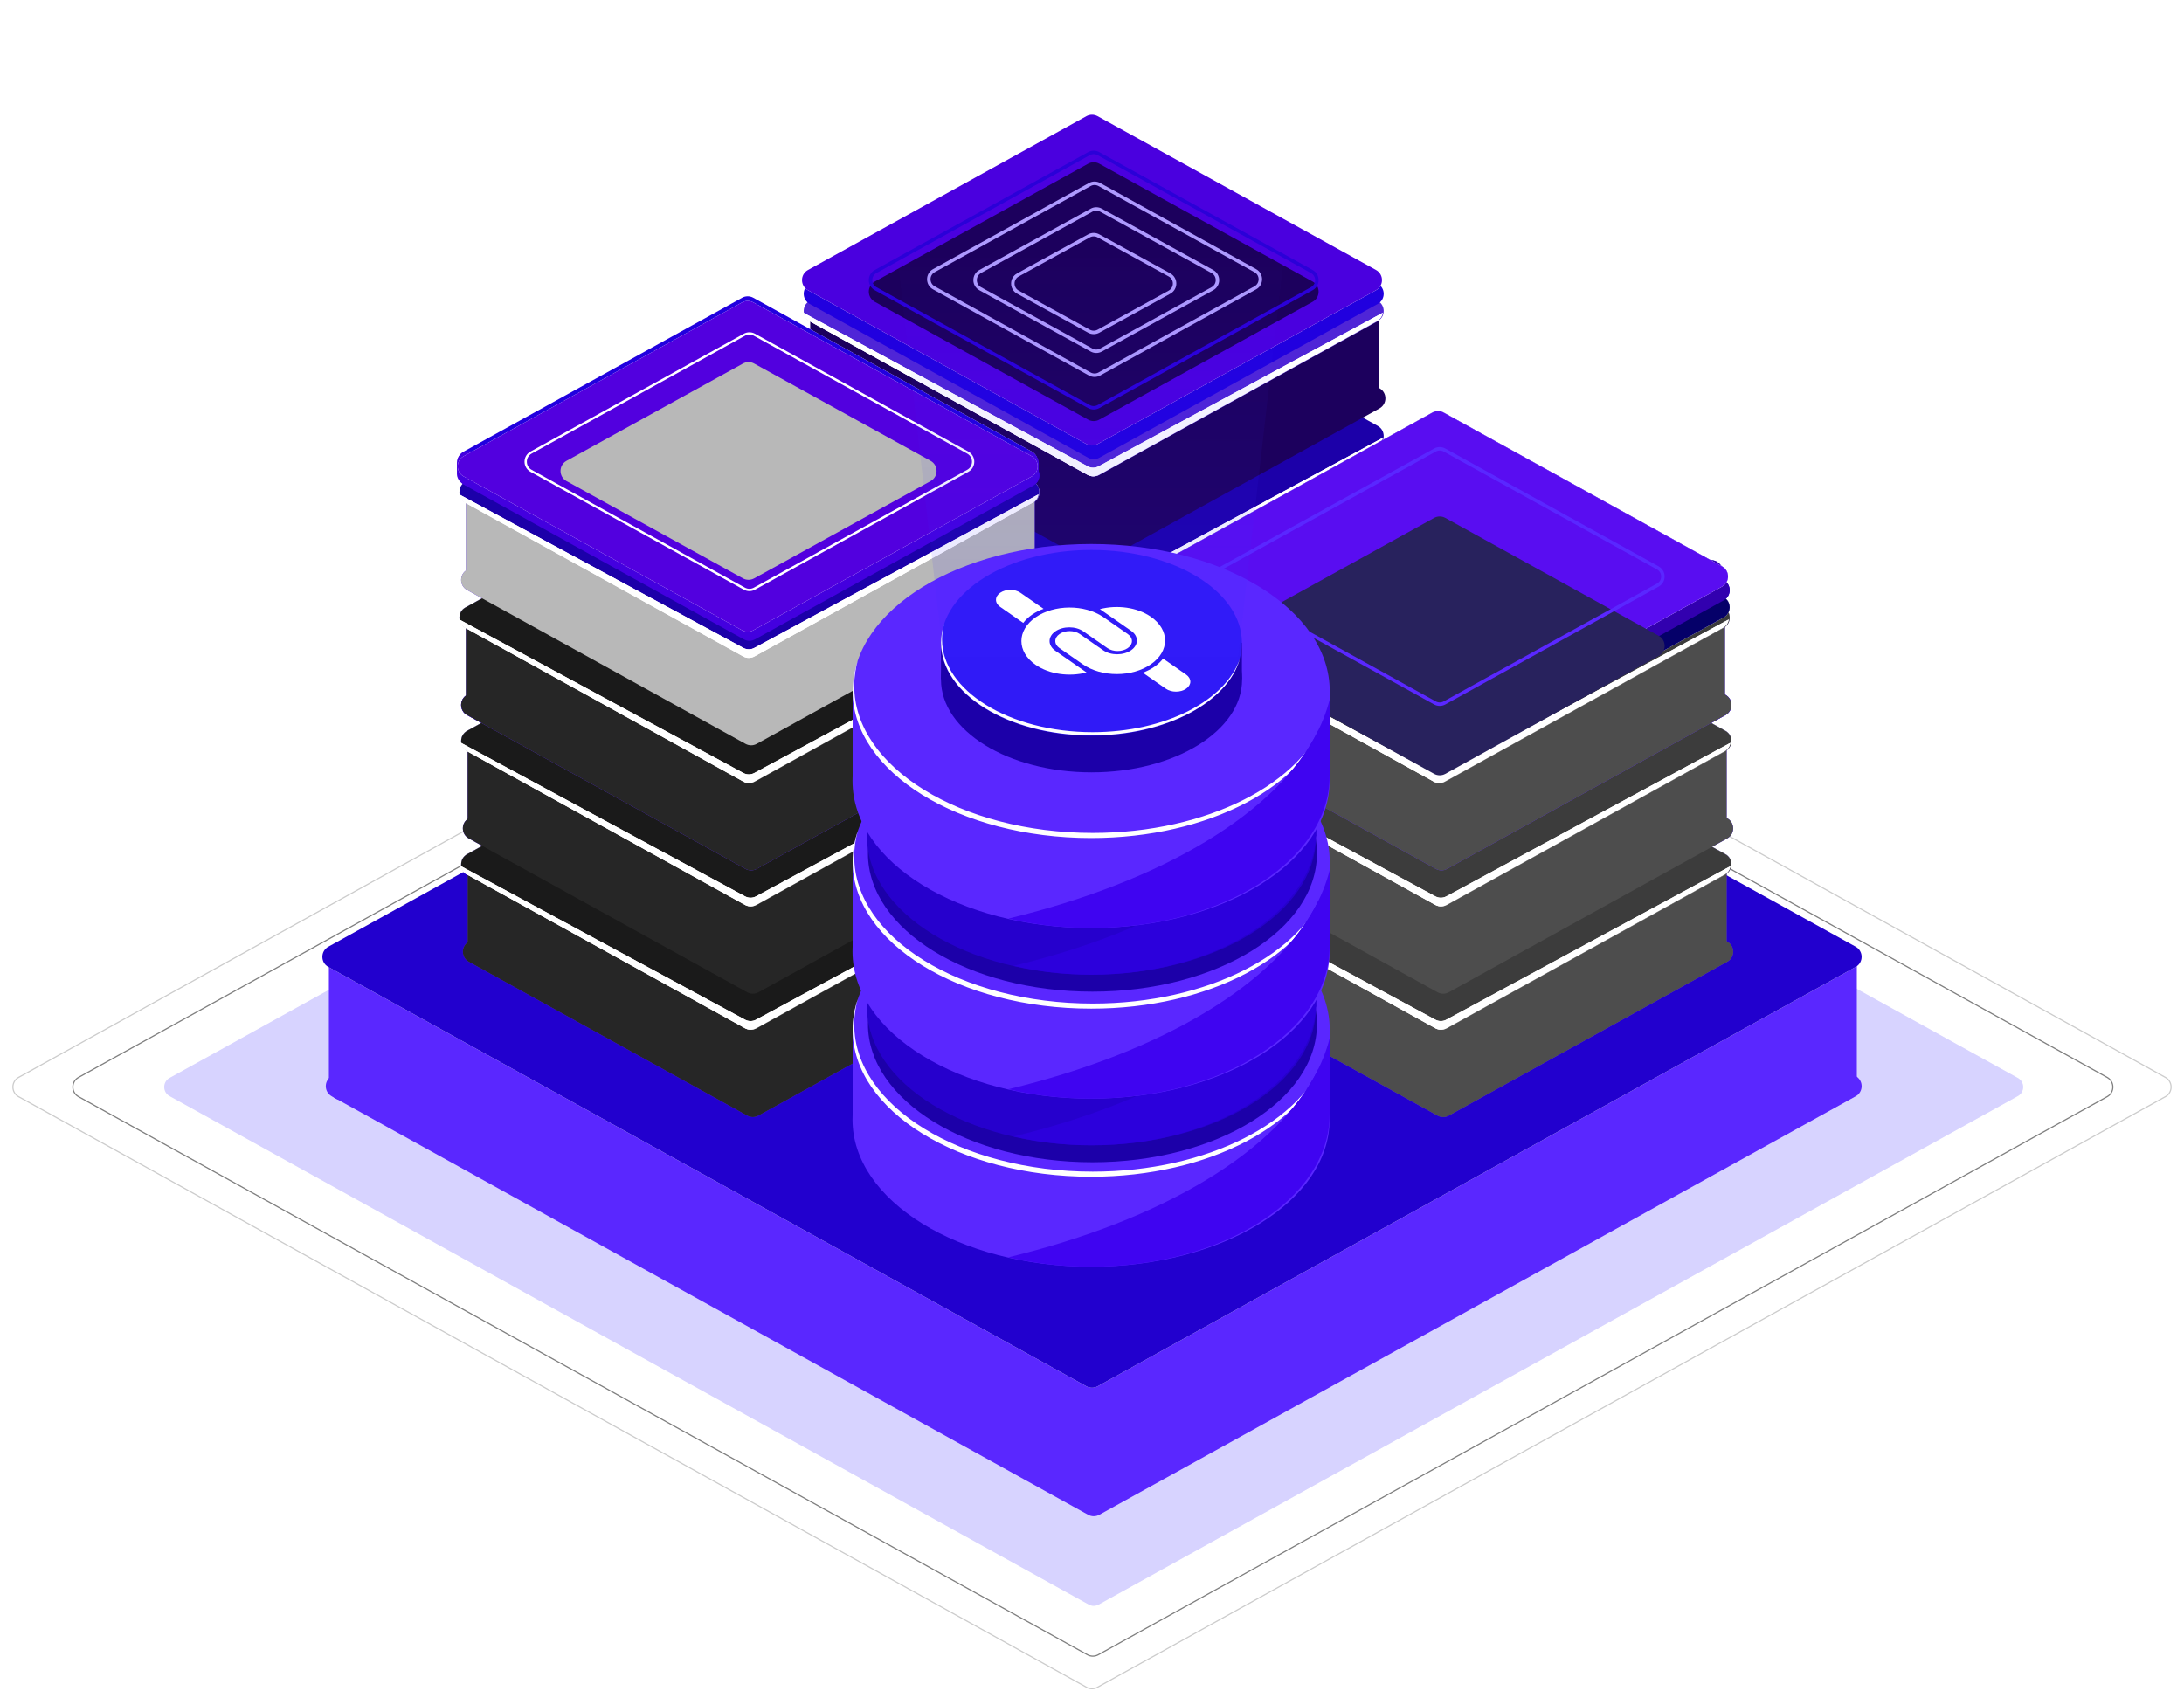 <svg  viewBox="0 0 1888 1462" fill="none" xmlns="http://www.w3.org/2000/svg">
	<path
		d="M940.881 491.931C943.743 490.347 947.218 490.347 950.08 491.931L1744.6 931.545C1751.13 935.16 1751.13 944.554 1744.6 948.169L950.08 1387.78C947.218 1389.37 943.743 1389.37 940.881 1387.78L146.364 948.169C139.83 944.554 139.83 935.16 146.364 931.545L940.881 491.931Z"
		fill="#3927FF"
		fill-opacity="0.2"
		stroke="white"
	/>
	<rect x="284.312" y="817.653" width="1320.86" height="133.313" rx="10" fill="#5A27FF" />
	<path
		d="M940.142 448.974C943.004 447.391 946.478 447.391 949.34 448.974L1821.6 931.545C1828.13 935.16 1828.13 944.555 1821.6 948.17L949.34 1430.74C946.478 1432.32 943.004 1432.32 940.142 1430.74L67.886 948.17C61.352 944.555 61.352 935.16 67.886 931.545L940.142 448.974Z"
		stroke="black"
		stroke-opacity="0.5"
	/>
	<path
		d="M939.402 420.829C942.263 419.246 945.737 419.246 948.598 420.829L1871.94 931.544C1878.47 935.159 1878.47 944.555 1871.94 948.17L948.598 1458.89C945.737 1460.47 942.263 1460.47 939.402 1458.89L16.062 948.17C9.527 944.555 9.527 935.159 16.062 931.544L939.402 420.829Z"
		stroke="black"
		stroke-opacity="0.2"
	/>
	<path
		d="M940.64 568.52C943.652 566.852 947.311 566.852 950.324 568.52L1604.17 930.367C1611.05 934.173 1611.05 944.06 1604.17 947.866L950.324 1309.71C947.311 1311.38 943.652 1311.38 940.64 1309.71L286.794 947.866C279.917 944.06 279.917 934.173 286.794 930.367L940.64 568.52Z"
		fill="#5A27FF"
	/>
	<path
		d="M939.16 455.943C942.173 454.277 945.83 454.277 948.843 455.943L1604.17 818.532C1611.04 822.338 1611.04 832.226 1604.17 836.032L948.843 1198.62C945.83 1200.29 942.172 1200.29 939.16 1198.62L283.838 836.032C276.959 832.226 276.959 822.338 283.838 818.532L939.16 455.943Z"
		fill="white"
	/>
	<path
		d="M939.16 455.943C942.173 454.277 945.83 454.277 948.843 455.943L1604.17 818.532C1611.04 822.338 1611.04 832.226 1604.17 836.032L948.843 1198.62C945.83 1200.29 942.172 1200.29 939.16 1198.62L283.838 836.032C276.959 832.226 276.959 822.338 283.838 818.532L939.16 455.943Z"
		fill="#2200CE"
	/>
	<path
		d="M943.604 524.074C946.614 522.411 950.267 522.411 953.277 524.074L1193.96 657.072C1200.84 660.876 1200.84 670.773 1193.96 674.577L953.277 807.574C950.267 809.237 946.614 809.237 943.604 807.574L702.921 674.577C696.037 670.773 696.037 660.876 702.921 657.072L943.604 524.074Z"
		fill="#2B00D8"
	/>
	<rect x="701.891" y="579.171" width="491.62" height="97.763" rx="10" fill="#2B00D8" />
	<path
		d="M942.123 448.531C945.133 446.867 948.787 446.867 951.797 448.531L1192.48 581.528C1199.36 585.332 1199.36 595.229 1192.48 599.033L951.797 732.03C948.787 733.694 945.133 733.694 942.123 732.03L701.441 599.033C694.556 595.229 694.556 585.332 701.441 581.528L942.123 448.531Z"
		fill="white"
	/>
	<path
		d="M942.123 448.531C945.133 446.867 948.787 446.867 951.797 448.531L1192.48 581.528C1199.36 585.332 1199.36 595.229 1192.48 599.033L951.797 732.03C948.787 733.694 945.133 733.694 942.123 732.03L701.441 599.033C694.556 595.229 694.556 585.332 701.441 581.528L942.123 448.531Z"
		fill="#1C00A9"
	/>
	<path
		fill-rule="evenodd"
		clip-rule="evenodd"
		d="M696.078 591.849C696.527 594.715 698.206 597.414 701.117 599.023L941.614 732.01C944.625 733.675 948.281 733.675 951.292 732.01L1191.79 599.023C1194.7 597.414 1196.38 594.715 1196.83 591.849L951.208 724.613C948.24 726.217 944.665 726.217 941.697 724.613L696.078 591.849Z"
		fill="white"
	/>
	<path
		fill-rule="evenodd"
		clip-rule="evenodd"
		d="M696.078 591.849C696.527 594.715 698.206 597.414 701.117 599.023L941.614 732.01C944.625 733.675 948.281 733.675 951.292 732.01L1191.79 599.023C1194.7 597.414 1196.38 594.715 1196.83 591.849L951.208 724.613C948.24 726.217 944.665 726.217 941.697 724.613L696.078 591.849Z"
		fill="white"
	/>
	<path
		d="M943.604 417.424C946.614 415.761 950.267 415.761 953.277 417.424L1193.96 550.421C1200.84 554.226 1200.84 564.122 1193.96 567.927L953.277 700.924C950.267 702.587 946.614 702.587 943.604 700.924L702.921 567.927C696.037 564.122 696.037 554.226 702.921 550.421L943.604 417.424Z"
		fill="#2B00D8"
	/>
	<rect x="701.891" y="472.521" width="491.62" height="97.763" rx="10" fill="#2B00D8" />
	<path
		d="M942.123 341.88C945.133 340.217 948.787 340.217 951.797 341.88L1192.48 474.877C1199.36 478.682 1199.36 488.578 1192.48 492.383L951.797 625.38C948.787 627.043 945.133 627.043 942.123 625.38L701.441 492.383C694.556 488.578 694.556 478.682 701.441 474.877L942.123 341.88Z"
		fill="white"
	/>
	<path
		d="M942.123 341.88C945.133 340.217 948.787 340.217 951.797 341.88L1192.48 474.877C1199.36 478.682 1199.36 488.578 1192.48 492.383L951.797 625.38C948.787 627.043 945.133 627.043 942.123 625.38L701.441 492.383C694.556 488.578 694.556 478.682 701.441 474.877L942.123 341.88Z"
		fill="#1C00A9"
	/>
	<path
		fill-rule="evenodd"
		clip-rule="evenodd"
		d="M696.078 485.199C696.527 488.065 698.206 490.763 701.117 492.373L941.614 625.36C944.625 627.025 948.281 627.025 951.292 625.36L1191.79 492.373C1194.7 490.763 1196.38 488.065 1196.83 485.198L951.208 617.963C948.24 619.567 944.665 619.567 941.697 617.963L696.078 485.199Z"
		fill="white"
	/>
	<path
		fill-rule="evenodd"
		clip-rule="evenodd"
		d="M696.078 485.199C696.527 488.065 698.206 490.763 701.117 492.373L941.614 625.36C944.625 627.025 948.281 627.025 951.292 625.36L1191.79 492.373C1194.7 490.763 1196.38 488.065 1196.83 485.198L951.208 617.963C948.24 619.567 944.665 619.567 941.697 617.963L696.078 485.199Z"
		fill="white"
	/>
	<path
		d="M942.123 310.774C945.133 309.11 948.787 309.11 951.797 310.774L1192.48 443.771C1199.36 447.575 1199.36 457.472 1192.48 461.276L951.797 594.273C948.787 595.937 945.133 595.937 942.123 594.273L701.441 461.276C694.556 457.472 694.556 447.575 701.441 443.771L942.123 310.774Z"
		fill="#2B00D8"
	/>
	<rect x="700.41" y="365.87" width="491.62" height="97.763" rx="10" fill="#2B00D8" />
	<path
		d="M940.643 235.23C943.653 233.567 947.306 233.567 950.316 235.23L1191 368.227C1197.88 372.031 1197.88 381.928 1191 385.732L950.316 518.729C947.306 520.393 943.653 520.393 940.643 518.729L699.961 385.732C693.076 381.928 693.076 372.031 699.96 368.227L940.643 235.23Z"
		fill="white"
	/>
	<path
		d="M940.643 235.23C943.653 233.567 947.306 233.567 950.316 235.23L1191 368.227C1197.88 372.031 1197.88 381.928 1191 385.732L950.316 518.729C947.306 520.393 943.653 520.393 940.643 518.729L699.961 385.732C693.076 381.928 693.076 372.031 699.96 368.227L940.643 235.23Z"
		fill="#1C00A9"
	/>
	<path
		fill-rule="evenodd"
		clip-rule="evenodd"
		d="M694.598 378.548C695.046 381.414 696.726 384.113 699.636 385.722L940.133 518.709C943.144 520.374 946.8 520.374 949.811 518.709L1190.31 385.722C1193.22 384.113 1194.9 381.414 1195.35 378.548L949.727 511.313C946.76 512.916 943.184 512.916 940.217 511.313L694.598 378.548Z"
		fill="white"
	/>
	<path
		fill-rule="evenodd"
		clip-rule="evenodd"
		d="M694.598 378.548C695.046 381.414 696.726 384.113 699.636 385.722L940.133 518.709C943.144 520.374 946.8 520.374 949.811 518.709L1190.31 385.722C1193.22 384.113 1194.9 381.414 1195.35 378.548L949.727 511.313C946.76 512.916 943.184 512.916 940.217 511.313L694.598 378.548Z"
		fill="white"
	/>
	<path
		d="M942.123 202.642C945.133 200.979 948.787 200.979 951.797 202.642L1192.48 335.639C1199.36 339.443 1199.36 349.34 1192.48 353.144L951.797 486.142C948.787 487.805 945.133 487.805 942.123 486.142L701.441 353.144C694.556 349.34 694.556 339.443 701.441 335.639L942.123 202.642Z"
		fill="#1C005D"
	/>
	<rect x="700.41" y="257.738" width="491.62" height="97.763" rx="10" fill="#1C005D" />
	<path
		d="M940.643 127.098C943.653 125.435 947.306 125.435 950.316 127.098L1191 260.095C1197.88 263.899 1197.88 273.796 1191 277.6L950.316 410.598C947.306 412.261 943.653 412.261 940.643 410.598L699.961 277.6C693.076 273.796 693.076 263.9 699.96 260.095L940.643 127.098Z"
		fill="white"
	/>
	<path
		d="M940.643 127.098C943.653 125.435 947.306 125.435 950.316 127.098L1191 260.095C1197.88 263.899 1197.88 273.796 1191 277.6L950.316 410.598C947.306 412.261 943.653 412.261 940.643 410.598L699.961 277.6C693.076 273.796 693.076 263.9 699.96 260.095L940.643 127.098Z"
		fill="#4F25D7"
	/>
	<path
		fill-rule="evenodd"
		clip-rule="evenodd"
		d="M694.598 270.416C695.046 273.283 696.726 275.981 699.636 277.59L940.133 410.577C943.144 412.243 946.8 412.243 949.811 410.577L1190.31 277.59C1193.22 275.981 1194.9 273.282 1195.35 270.416L949.727 403.181C946.76 404.785 943.184 404.785 940.217 403.181L694.598 270.416Z"
		fill="white"
	/>
	<path
		fill-rule="evenodd"
		clip-rule="evenodd"
		d="M694.598 270.416C695.046 273.283 696.726 275.981 699.636 277.59L940.133 410.577C943.144 412.243 946.8 412.243 949.811 410.577L1190.31 277.59C1193.22 275.981 1194.9 273.282 1195.35 270.416L949.727 403.181C946.76 404.785 943.184 404.785 940.217 403.181L694.598 270.416Z"
		fill="white"
	/>
	<path
		d="M940.643 112.285C943.653 110.622 947.306 110.622 950.316 112.285L1191 245.283C1197.88 249.087 1197.88 258.984 1191 262.788L950.316 395.785C947.306 397.448 943.653 397.448 940.643 395.785L699.96 262.788C693.076 258.984 693.076 249.087 699.96 245.283L940.643 112.285Z"
		fill="#2100DF"
	/>
	<path
		d="M939.163 100.435C942.172 98.772 945.826 98.772 948.836 100.435L1189.52 233.433C1196.4 237.237 1196.4 247.133 1189.52 250.938L948.836 383.935C945.826 385.598 942.172 385.598 939.163 383.935L698.48 250.938C691.595 247.133 691.595 237.237 698.48 233.433L939.163 100.435Z"
		fill="white"
	/>
	<path
		d="M939.163 100.435C942.172 98.772 945.826 98.772 948.836 100.435L1189.52 233.433C1196.4 237.237 1196.4 247.133 1189.52 250.938L948.836 383.935C945.826 385.598 942.172 385.598 939.163 383.935L698.48 250.938C691.595 247.133 691.595 237.237 698.48 233.433L939.163 100.435Z"
		fill="#4A00DF"
	/>
	<g filter="url(#filter0_i_1579_9209)">
		<path
			d="M940.643 131.541C943.653 129.878 947.306 129.878 950.315 131.541L1134.73 233.432C1141.61 237.237 1141.61 247.134 1134.73 250.938L950.315 352.829C947.306 354.492 943.653 354.492 940.643 352.829L756.232 250.938C749.347 247.134 749.347 237.237 756.232 233.432L940.643 131.541Z"
			fill="#1C005D"
		/>
	</g>
	<path
		d="M941.369 132.854C943.927 131.441 947.032 131.441 949.59 132.854L1134 234.745C1139.85 237.979 1139.85 246.392 1134 249.625L949.59 351.516C947.032 352.93 943.927 352.93 941.369 351.516L756.958 249.625C751.105 246.392 751.105 237.979 756.958 234.745L941.369 132.854Z"
		stroke="#2B00D8"
		stroke-width="3"
	/>
	<g filter="url(#filter1_i_1579_9209)">
		<path
			d="M941.384 158.204C944.394 156.541 948.047 156.541 951.057 158.204L1085.86 232.692C1092.75 236.496 1092.75 246.393 1085.86 250.197L951.057 324.685C948.047 326.348 944.394 326.348 941.384 324.685L806.579 250.197C799.694 246.393 799.694 236.496 806.579 232.692L941.384 158.204Z"
			fill="#1C005D"
		/>
	</g>
	<path
		d="M942.11 159.517C944.668 158.103 947.773 158.103 950.332 159.517L1085.14 234.005C1090.99 237.238 1090.99 245.651 1085.14 248.884L950.332 323.372C947.773 324.786 944.668 324.786 942.11 323.372L807.304 248.884C801.452 245.651 801.452 237.238 807.304 234.005L942.11 159.517Z"
		stroke="#AE9AFF"
		stroke-width="3"
	/>
	<g filter="url(#filter2_i_1579_9209)">
		<path
			d="M942.876 180.408C945.88 178.753 949.522 178.753 952.525 180.408L1048.78 233.426C1055.68 237.227 1055.68 247.143 1048.78 250.944L952.525 303.962C949.522 305.617 945.88 305.617 942.876 303.962L846.621 250.944C839.721 247.143 839.721 237.227 846.621 233.426L942.876 180.408Z"
			fill="#1C005D"
		/>
	</g>
	<path
		d="M943.6 181.722C946.153 180.316 949.249 180.316 951.802 181.722L1048.06 234.74C1053.92 237.971 1053.92 246.4 1048.06 249.63L951.802 302.648C949.249 304.055 946.153 304.055 943.6 302.648L847.345 249.63C841.479 246.4 841.479 237.971 847.345 234.74L943.6 181.722Z"
		stroke="#AE9AFF"
		stroke-width="3"
	/>
	<g filter="url(#filter3_i_1579_9209)">
		<path
			d="M940.663 202.617C943.663 200.968 947.298 200.968 950.298 202.617L1011.72 236.384C1018.63 240.183 1018.63 250.112 1011.72 253.911L950.298 287.678C947.298 289.327 943.663 289.327 940.663 287.678L879.238 253.911C872.328 250.112 872.328 240.183 879.238 236.384L940.663 202.617Z"
			fill="#1C005D"
		/>
	</g>
	<path
		d="M941.386 203.932C943.936 202.53 947.025 202.53 949.575 203.932L1011 237.699C1016.87 240.928 1016.87 249.367 1011 252.596L949.575 286.363C947.025 287.765 943.936 287.765 941.386 286.363L879.961 252.596C874.087 249.367 874.087 240.928 879.961 237.699L941.386 203.932Z"
		stroke="#AE9AFF"
		stroke-width="3"
	/>
	<path
		d="M1242.73 681.088C1245.73 679.425 1249.39 679.425 1252.4 681.088L1493.08 814.085C1499.97 817.89 1499.97 827.786 1493.08 831.591L1252.4 964.588C1249.39 966.251 1245.73 966.251 1242.73 964.588L1002.04 831.591C995.158 827.786 995.158 817.89 1002.04 814.085L1242.73 681.088Z"
		fill="#5A27FF"
	/>
	<rect x="1001.01" y="736.185" width="491.62" height="97.763" rx="10" fill="#5A27FF" />
	<path
		d="M1241.24 605.544C1244.25 603.88 1247.91 603.88 1250.92 605.544L1491.6 738.541C1498.48 742.345 1498.48 752.242 1491.6 756.046L1250.92 889.043C1247.91 890.707 1244.25 890.707 1241.24 889.043L1000.56 756.046C993.677 752.242 993.677 742.345 1000.56 738.541L1241.24 605.544Z"
		fill="white"
	/>
	<path
		d="M1241.24 605.544C1244.25 603.88 1247.91 603.88 1250.92 605.544L1491.6 738.541C1498.48 742.345 1498.48 752.242 1491.6 756.046L1250.92 889.043C1247.91 890.707 1244.25 890.707 1241.24 889.043L1000.56 756.046C993.677 752.242 993.677 742.345 1000.56 738.541L1241.24 605.544Z"
		fill="#2C00DC"
	/>
	<path
		fill-rule="evenodd"
		clip-rule="evenodd"
		d="M995.195 748.862C995.644 751.728 997.323 754.427 1000.23 756.036L1240.73 889.023C1243.74 890.688 1247.4 890.688 1250.41 889.023L1490.91 756.036C1493.82 754.427 1495.5 751.728 1495.94 748.862L1250.32 881.627C1247.36 883.23 1243.78 883.23 1240.81 881.627L995.195 748.862Z"
		fill="white"
	/>
	<path
		fill-rule="evenodd"
		clip-rule="evenodd"
		d="M995.195 748.862C995.644 751.728 997.323 754.427 1000.23 756.036L1240.73 889.023C1243.74 890.688 1247.4 890.688 1250.41 889.023L1490.91 756.036C1493.82 754.427 1495.5 751.728 1495.94 748.862L1250.32 881.627C1247.36 883.23 1243.78 883.23 1240.81 881.627L995.195 748.862Z"
		fill="white"
	/>
	<path
		d="M1241.24 574.438C1244.25 572.775 1247.91 572.775 1250.92 574.438L1491.6 707.435C1498.48 711.239 1498.48 721.136 1491.6 724.94L1250.92 857.938C1247.91 859.601 1244.25 859.601 1241.24 857.938L1000.56 724.94C993.677 721.136 993.677 711.239 1000.56 707.435L1241.24 574.438Z"
		fill="#5A27FF"
	/>
	<path
		d="M1242.73 574.438C1245.73 572.775 1249.39 572.775 1252.4 574.438L1493.08 707.435C1499.97 711.239 1499.97 721.136 1493.08 724.94L1252.4 857.938C1249.39 859.601 1245.73 859.601 1242.73 857.938L1002.04 724.94C995.158 721.136 995.158 711.239 1002.04 707.435L1242.73 574.438Z"
		fill="#5A27FF"
	/>
	<rect x="1001.01" y="629.534" width="491.62" height="97.763" rx="10" fill="#5A27FF" />
	<path
		d="M1241.24 498.893C1244.25 497.23 1247.91 497.23 1250.92 498.893L1491.6 631.891C1498.48 635.695 1498.48 645.591 1491.6 649.396L1250.92 782.393C1247.91 784.056 1244.25 784.056 1241.24 782.393L1000.56 649.396C993.677 645.591 993.677 635.695 1000.56 631.891L1241.24 498.893Z"
		fill="white"
	/>
	<path
		d="M1241.24 498.893C1244.25 497.23 1247.91 497.23 1250.92 498.893L1491.6 631.891C1498.48 635.695 1498.48 645.591 1491.6 649.396L1250.92 782.393C1247.91 784.056 1244.25 784.056 1241.24 782.393L1000.56 649.396C993.677 645.591 993.677 635.695 1000.56 631.891L1241.24 498.893Z"
		fill="#2C00DC"
	/>
	<path
		fill-rule="evenodd"
		clip-rule="evenodd"
		d="M995.195 642.212C995.644 645.078 997.323 647.776 1000.23 649.386L1240.73 782.373C1243.74 784.038 1247.4 784.038 1250.41 782.373L1490.91 649.386C1493.82 647.776 1495.5 645.078 1495.94 642.211L1250.32 774.976C1247.36 776.58 1243.78 776.58 1240.81 774.976L995.195 642.212Z"
		fill="white"
	/>
	<path
		fill-rule="evenodd"
		clip-rule="evenodd"
		d="M995.195 642.212C995.644 645.078 997.323 647.776 1000.23 649.386L1240.73 782.373C1243.74 784.038 1247.4 784.038 1250.41 782.373L1490.91 649.386C1493.82 647.776 1495.5 645.078 1495.94 642.211L1250.32 774.976C1247.36 776.58 1243.78 776.58 1240.81 774.976L995.195 642.212Z"
		fill="white"
	/>
	<path
		d="M1241.24 467.787C1244.25 466.124 1247.91 466.124 1250.92 467.787L1491.6 600.784C1498.48 604.588 1498.48 614.485 1491.6 618.289L1250.92 751.287C1247.91 752.95 1244.25 752.95 1241.24 751.287L1000.56 618.289C993.677 614.485 993.677 604.588 1000.56 600.784L1241.24 467.787Z"
		fill="#5A27FF"
	/>
	<path
		d="M1241.24 467.787C1244.25 466.124 1247.91 466.124 1250.92 467.787L1491.6 600.784C1498.48 604.588 1498.48 614.485 1491.6 618.289L1250.92 751.287C1247.91 752.95 1244.25 752.95 1241.24 751.287L1000.56 618.289C993.677 614.485 993.677 604.588 1000.56 600.784L1241.24 467.787Z"
		fill="#5A27FF"
	/>
	<rect x="999.531" y="522.883" width="491.62" height="97.763" rx="10" fill="#5A27FF" />
	<path
		d="M1239.76 392.243C1242.77 390.58 1246.43 390.58 1249.44 392.243L1490.12 525.24C1497 529.045 1497 538.941 1490.12 542.745L1249.44 675.743C1246.43 677.406 1242.77 677.406 1239.76 675.743L999.082 542.745C992.197 538.941 992.197 529.045 999.082 525.24L1239.76 392.243Z"
		fill="white"
	/>
	<path
		d="M1239.76 392.243C1242.77 390.58 1246.43 390.58 1249.44 392.243L1490.12 525.24C1497 529.045 1497 538.941 1490.12 542.745L1249.44 675.743C1246.43 677.406 1242.77 677.406 1239.76 675.743L999.082 542.745C992.197 538.941 992.197 529.045 999.082 525.24L1239.76 392.243Z"
		fill="#2C00DC"
	/>
	<path
		fill-rule="evenodd"
		clip-rule="evenodd"
		d="M993.715 535.561C994.163 538.428 995.843 541.126 998.753 542.735L1239.25 675.722C1242.26 677.388 1245.92 677.388 1248.93 675.722L1489.43 542.735C1492.34 541.126 1494.02 538.427 1494.46 535.561L1248.84 668.326C1245.88 669.93 1242.3 669.93 1239.33 668.326L993.715 535.561Z"
		fill="white"
	/>
	<path
		fill-rule="evenodd"
		clip-rule="evenodd"
		d="M993.715 535.561C994.163 538.428 995.843 541.126 998.753 542.735L1239.25 675.722C1242.26 677.388 1245.92 677.388 1248.93 675.722L1489.43 542.735C1492.34 541.126 1494.02 538.427 1494.46 535.561L1248.84 668.326C1245.88 669.93 1242.3 669.93 1239.33 668.326L993.715 535.561Z"
		fill="white"
	/>
	<path
		d="M1239.76 383.355C1242.77 381.692 1246.43 381.692 1249.44 383.355L1490.12 516.352C1497 520.157 1497 530.053 1490.12 533.858L1249.44 666.855C1246.43 668.518 1242.77 668.518 1239.76 666.855L999.082 533.858C992.197 530.053 992.197 520.157 999.082 516.353L1239.76 383.355Z"
		fill="white"
	/>
	<path
		d="M1239.76 383.355C1242.77 381.692 1246.43 381.692 1249.44 383.355L1490.12 516.352C1497 520.157 1497 530.053 1490.12 533.858L1249.44 666.855C1246.43 668.518 1242.77 668.518 1239.76 666.855L999.082 533.858C992.197 530.053 992.197 520.157 999.082 516.353L1239.76 383.355Z"
		fill="#1C00A9"
	/>
	<path
		d="M1239.76 368.543C1242.77 366.88 1246.43 366.88 1249.44 368.543L1490.12 501.54C1497 505.344 1497 515.241 1490.12 519.045L1249.44 652.042C1246.43 653.706 1242.77 653.706 1239.76 652.042L999.082 519.045C992.197 515.241 992.197 505.344 999.082 501.54L1239.76 368.543Z"
		fill="#2100DF"
	/>
	<rect x="998.047" y="484.371" width="491.62" height="37.031" rx="10" fill="#2100DF" />
	<path
		d="M1238.28 356.693C1241.29 355.029 1244.95 355.029 1247.96 356.693L1488.64 489.69C1495.52 493.494 1495.52 503.391 1488.64 507.195L1247.96 640.192C1244.95 641.856 1241.29 641.856 1238.28 640.192L997.601 507.195C990.717 503.391 990.716 493.494 997.601 489.69L1238.28 356.693Z"
		fill="white"
	/>
	<path
		d="M1238.28 356.693C1241.29 355.029 1244.95 355.029 1247.96 356.693L1488.64 489.69C1495.52 493.494 1495.52 503.391 1488.64 507.195L1247.96 640.192C1244.95 641.856 1241.29 641.856 1238.28 640.192L997.601 507.195C990.717 503.391 990.716 493.494 997.601 489.69L1238.28 356.693Z"
		fill="#2100DF"
	/>
	<path
		d="M1242.73 681.088C1245.73 679.425 1249.39 679.425 1252.4 681.088L1493.08 814.085C1499.97 817.89 1499.97 827.786 1493.08 831.591L1252.4 964.588C1249.39 966.251 1245.73 966.251 1242.73 964.588L1002.04 831.591C995.158 827.786 995.158 817.89 1002.04 814.085L1242.73 681.088Z"
		fill="#4D4D4D"
	/>
	<rect x="1001.01" y="736.185" width="491.62" height="97.763" rx="10" fill="#4D4D4D" />
	<path
		d="M1241.24 605.544C1244.25 603.88 1247.91 603.88 1250.92 605.544L1491.6 738.541C1498.48 742.345 1498.48 752.242 1491.6 756.046L1250.92 889.043C1247.91 890.707 1244.25 890.707 1241.24 889.043L1000.56 756.046C993.677 752.242 993.677 742.345 1000.56 738.541L1241.24 605.544Z"
		fill="white"
	/>
	<path
		d="M1241.24 605.544C1244.25 603.88 1247.91 603.88 1250.92 605.544L1491.6 738.541C1498.48 742.345 1498.48 752.242 1491.6 756.046L1250.92 889.043C1247.91 890.707 1244.25 890.707 1241.24 889.043L1000.56 756.046C993.677 752.242 993.677 742.345 1000.56 738.541L1241.24 605.544Z"
		fill="#3C3C3C"
	/>
	<path
		fill-rule="evenodd"
		clip-rule="evenodd"
		d="M995.195 748.862C995.644 751.728 997.323 754.427 1000.23 756.036L1240.73 889.023C1243.74 890.688 1247.4 890.688 1250.41 889.023L1490.91 756.036C1493.82 754.427 1495.5 751.728 1495.94 748.862L1250.32 881.627C1247.36 883.23 1243.78 883.23 1240.81 881.627L995.195 748.862Z"
		fill="white"
	/>
	<path
		fill-rule="evenodd"
		clip-rule="evenodd"
		d="M995.195 748.862C995.644 751.728 997.323 754.427 1000.23 756.036L1240.73 889.023C1243.74 890.688 1247.4 890.688 1250.41 889.023L1490.91 756.036C1493.82 754.427 1495.5 751.728 1495.94 748.862L1250.32 881.627C1247.36 883.23 1243.78 883.23 1240.81 881.627L995.195 748.862Z"
		fill="white"
	/>
	<path
		d="M1242.73 574.438C1245.73 572.775 1249.39 572.775 1252.4 574.438L1493.08 707.435C1499.97 711.239 1499.97 721.136 1493.08 724.94L1252.4 857.938C1249.39 859.601 1245.73 859.601 1242.73 857.938L1002.04 724.94C995.158 721.136 995.158 711.239 1002.04 707.435L1242.73 574.438Z"
		fill="#4D4D4D"
	/>
	<rect x="1001.01" y="629.534" width="491.62" height="97.763" rx="10" fill="#4D4D4D" />
	<path
		d="M1241.24 498.893C1244.25 497.23 1247.91 497.23 1250.92 498.893L1491.6 631.891C1498.48 635.695 1498.48 645.591 1491.6 649.396L1250.92 782.393C1247.91 784.056 1244.25 784.056 1241.24 782.393L1000.56 649.396C993.677 645.591 993.677 635.695 1000.56 631.891L1241.24 498.893Z"
		fill="white"
	/>
	<path
		d="M1241.24 498.893C1244.25 497.23 1247.91 497.23 1250.92 498.893L1491.6 631.891C1498.48 635.695 1498.48 645.591 1491.6 649.396L1250.92 782.393C1247.91 784.056 1244.25 784.056 1241.24 782.393L1000.56 649.396C993.677 645.591 993.677 635.695 1000.56 631.891L1241.24 498.893Z"
		fill="#3C3C3C"
	/>
	<path
		fill-rule="evenodd"
		clip-rule="evenodd"
		d="M995.195 642.212C995.644 645.078 997.323 647.776 1000.23 649.386L1240.73 782.373C1243.74 784.038 1247.4 784.038 1250.41 782.373L1490.91 649.386C1493.82 647.776 1495.5 645.078 1495.94 642.211L1250.32 774.976C1247.36 776.58 1243.78 776.58 1240.81 774.976L995.195 642.212Z"
		fill="white"
	/>
	<path
		fill-rule="evenodd"
		clip-rule="evenodd"
		d="M995.195 642.212C995.644 645.078 997.323 647.776 1000.23 649.386L1240.73 782.373C1243.74 784.038 1247.4 784.038 1250.41 782.373L1490.91 649.386C1493.82 647.776 1495.5 645.078 1495.94 642.211L1250.32 774.976C1247.36 776.58 1243.78 776.58 1240.81 774.976L995.195 642.212Z"
		fill="white"
	/>
	<path
		d="M1241.24 467.787C1244.25 466.124 1247.91 466.124 1250.92 467.787L1491.6 600.784C1498.48 604.588 1498.48 614.485 1491.6 618.289L1250.92 751.287C1247.91 752.95 1244.25 752.95 1241.24 751.287L1000.56 618.289C993.677 614.485 993.677 604.588 1000.56 600.784L1241.24 467.787Z"
		fill="#5A27FF"
	/>
	<path
		d="M1241.24 467.787C1244.25 466.124 1247.91 466.124 1250.92 467.787L1491.6 600.784C1498.48 604.588 1498.48 614.485 1491.6 618.289L1250.92 751.287C1247.91 752.95 1244.25 752.95 1241.24 751.287L1000.56 618.289C993.677 614.485 993.677 604.588 1000.56 600.784L1241.24 467.787Z"
		fill="#4D4D4D"
	/>
	<rect x="999.531" y="522.883" width="491.62" height="97.763" rx="10" fill="#4D4D4D" />
	<path
		d="M1239.76 392.243C1242.77 390.58 1246.43 390.58 1249.44 392.243L1490.12 525.24C1497 529.045 1497 538.941 1490.12 542.745L1249.44 675.743C1246.43 677.406 1242.77 677.406 1239.76 675.743L999.082 542.745C992.197 538.941 992.197 529.045 999.082 525.24L1239.76 392.243Z"
		fill="white"
	/>
	<path
		d="M1239.76 392.243C1242.77 390.58 1246.43 390.58 1249.44 392.243L1490.12 525.24C1497 529.045 1497 538.941 1490.12 542.745L1249.44 675.743C1246.43 677.406 1242.77 677.406 1239.76 675.743L999.082 542.745C992.197 538.941 992.197 529.045 999.082 525.24L1239.76 392.243Z"
		fill="#3C3C3C"
	/>
	<path
		fill-rule="evenodd"
		clip-rule="evenodd"
		d="M993.715 535.561C994.163 538.428 995.843 541.126 998.753 542.735L1239.25 675.722C1242.26 677.388 1245.92 677.388 1248.93 675.722L1489.43 542.735C1492.34 541.126 1494.02 538.427 1494.46 535.561L1248.84 668.326C1245.88 669.93 1242.3 669.93 1239.33 668.326L993.715 535.561Z"
		fill="white"
	/>
	<path
		fill-rule="evenodd"
		clip-rule="evenodd"
		d="M993.715 535.561C994.163 538.428 995.843 541.126 998.753 542.735L1239.25 675.722C1242.26 677.388 1245.92 677.388 1248.93 675.722L1489.43 542.735C1492.34 541.126 1494.02 538.427 1494.46 535.561L1248.84 668.326C1245.88 669.93 1242.3 669.93 1239.33 668.326L993.715 535.561Z"
		fill="white"
	/>
	<path
		d="M1239.76 383.355C1242.77 381.692 1246.43 381.692 1249.44 383.355L1490.12 516.352C1497 520.157 1497 530.053 1490.12 533.858L1249.44 666.855C1246.43 668.518 1242.77 668.518 1239.76 666.855L999.082 533.858C992.197 530.053 992.197 520.157 999.082 516.353L1239.76 383.355Z"
		fill="white"
	/>
	<path
		d="M1239.76 383.355C1242.77 381.692 1246.43 381.692 1249.44 383.355L1490.12 516.352C1497 520.157 1497 530.053 1490.12 533.858L1249.44 666.855C1246.43 668.518 1242.77 668.518 1239.76 666.855L999.082 533.858C992.197 530.053 992.197 520.157 999.082 516.353L1239.76 383.355Z"
		fill="#050069"
	/>
	<path
		d="M1239.76 368.543C1242.77 366.88 1246.43 366.88 1249.44 368.543L1490.12 501.54C1497 505.344 1497 515.241 1490.12 519.045L1249.44 652.042C1246.43 653.706 1242.77 653.706 1239.76 652.042L999.082 519.045C992.197 515.241 992.197 505.344 999.082 501.54L1239.76 368.543Z"
		fill="#3200AF"
	/>
	<rect x="998.047" y="484.371" width="491.62" height="37.031" rx="10" fill="#3200AF" />
	<path
		d="M1238.28 356.693C1241.29 355.029 1244.95 355.029 1247.96 356.693L1488.64 489.69C1495.52 493.494 1495.52 503.391 1488.64 507.195L1247.96 640.192C1244.95 641.856 1241.29 641.856 1238.28 640.192L997.601 507.195C990.717 503.391 990.716 493.494 997.601 489.69L1238.28 356.693Z"
		fill="white"
	/>
	<path
		d="M1238.28 356.693C1241.29 355.029 1244.95 355.029 1247.96 356.693L1488.64 489.69C1495.52 493.494 1495.52 503.391 1488.64 507.195L1247.96 640.192C1244.95 641.856 1241.29 641.856 1238.28 640.192L997.601 507.195C990.717 503.391 990.716 493.494 997.601 489.69L1238.28 356.693Z"
		fill="#590DF1"
	/>
	<g filter="url(#filter4_i_1579_9209)">
		<path
			d="M1239.76 387.799C1242.77 386.136 1246.43 386.136 1249.44 387.799L1433.85 489.69C1440.73 493.494 1440.73 503.391 1433.85 507.195L1249.44 609.087C1246.43 610.75 1242.77 610.75 1239.76 609.087L1055.35 507.195C1048.47 503.391 1048.47 493.494 1055.35 489.69L1239.76 387.799Z"
			fill="#28225D"
		/>
	</g>
	<path
		d="M1240.49 389.111C1243.05 387.698 1246.15 387.698 1248.71 389.111L1433.12 491.003C1438.97 494.236 1438.97 502.649 1433.12 505.882L1248.71 607.774C1246.15 609.187 1243.05 609.187 1240.49 607.774L1056.08 505.882C1050.23 502.649 1050.23 494.236 1056.08 491.003L1240.49 389.111Z"
		stroke="#5A27FF"
		stroke-width="3"
	/>
	<path
		d="M645.967 681.088C648.977 679.425 652.63 679.425 655.64 681.088L896.323 814.085C903.207 817.89 903.207 827.786 896.323 831.591L655.64 964.588C652.63 966.251 648.977 966.251 645.967 964.588L405.285 831.591C398.4 827.786 398.4 817.89 405.285 814.085L645.967 681.088Z"
		fill="#5A27FF"
	/>
	<rect x="404.254" y="736.185" width="491.62" height="97.763" rx="10" fill="#5A27FF" />
	<path
		d="M644.487 605.544C647.497 603.88 651.15 603.88 654.16 605.544L894.842 738.541C901.727 742.345 901.727 752.242 894.842 756.046L654.16 889.043C651.15 890.707 647.497 890.707 644.487 889.043L403.804 756.046C396.92 752.242 396.92 742.345 403.804 738.541L644.487 605.544Z"
		fill="white"
	/>
	<path
		d="M644.487 605.544C647.497 603.88 651.15 603.88 654.16 605.544L894.842 738.541C901.727 742.345 901.727 752.242 894.842 756.046L654.16 889.043C651.15 890.707 647.497 890.707 644.487 889.043L403.804 756.046C396.92 752.242 396.92 742.345 403.804 738.541L644.487 605.544Z"
		fill="#2C00DC"
	/>
	<path
		fill-rule="evenodd"
		clip-rule="evenodd"
		d="M398.441 748.862C398.89 751.728 400.569 754.427 403.48 756.036L643.977 889.023C646.988 890.688 650.644 890.688 653.655 889.023L894.152 756.036C897.063 754.427 898.742 751.728 899.191 748.862L653.571 881.627C650.604 883.23 647.028 883.23 644.061 881.627L398.441 748.862Z"
		fill="white"
	/>
	<path
		fill-rule="evenodd"
		clip-rule="evenodd"
		d="M398.441 748.862C398.89 751.728 400.569 754.427 403.48 756.036L643.977 889.023C646.988 890.688 650.644 890.688 653.655 889.023L894.152 756.036C897.063 754.427 898.742 751.728 899.191 748.862L653.571 881.627C650.604 883.23 647.028 883.23 644.061 881.627L398.441 748.862Z"
		fill="white"
	/>
	<path
		d="M645.967 574.438C648.977 572.775 652.63 572.775 655.64 574.438L896.323 707.435C903.207 711.239 903.207 721.136 896.323 724.94L655.64 857.938C652.63 859.601 648.977 859.601 645.967 857.938L405.285 724.94C398.4 721.136 398.4 711.239 405.285 707.435L645.967 574.438Z"
		fill="#5A27FF"
	/>
	<rect x="404.254" y="629.534" width="491.62" height="97.763" rx="10" fill="#5A27FF" />
	<path
		d="M644.487 498.893C647.497 497.23 651.15 497.23 654.16 498.893L894.842 631.891C901.727 635.695 901.727 645.591 894.842 649.396L654.16 782.393C651.15 784.056 647.497 784.056 644.487 782.393L403.804 649.396C396.92 645.591 396.92 635.695 403.804 631.891L644.487 498.893Z"
		fill="white"
	/>
	<path
		d="M644.487 498.893C647.497 497.23 651.15 497.23 654.16 498.893L894.842 631.891C901.727 635.695 901.727 645.591 894.842 649.396L654.16 782.393C651.15 784.056 647.497 784.056 644.487 782.393L403.804 649.396C396.92 645.591 396.92 635.695 403.804 631.891L644.487 498.893Z"
		fill="#2C00DC"
	/>
	<path
		fill-rule="evenodd"
		clip-rule="evenodd"
		d="M398.441 642.212C398.89 645.078 400.569 647.776 403.48 649.386L643.977 782.373C646.988 784.038 650.644 784.038 653.655 782.373L894.152 649.386C897.063 647.776 898.742 645.078 899.191 642.211L653.571 774.976C650.604 776.58 647.028 776.58 644.061 774.976L398.441 642.212Z"
		fill="white"
	/>
	<path
		fill-rule="evenodd"
		clip-rule="evenodd"
		d="M398.441 642.212C398.89 645.078 400.569 647.776 403.48 649.386L643.977 782.373C646.988 784.038 650.644 784.038 653.655 782.373L894.152 649.386C897.063 647.776 898.742 645.078 899.191 642.211L653.571 774.976C650.604 776.58 647.028 776.58 644.061 774.976L398.441 642.212Z"
		fill="white"
	/>
	<path
		d="M644.487 467.787C647.497 466.124 651.15 466.124 654.16 467.787L894.842 600.784C901.727 604.588 901.727 614.485 894.842 618.289L654.16 751.287C651.15 752.95 647.497 752.95 644.487 751.287L403.804 618.289C396.92 614.485 396.92 604.588 403.804 600.784L644.487 467.787Z"
		fill="#5A27FF"
	/>
	<path
		d="M644.487 467.787C647.497 466.124 651.15 466.124 654.16 467.787L894.842 600.784C901.727 604.588 901.727 614.485 894.842 618.289L654.16 751.287C651.15 752.95 647.497 752.95 644.487 751.287L403.804 618.289C396.92 614.485 396.92 604.588 403.804 600.784L644.487 467.787Z"
		fill="#5A27FF"
	/>
	<rect x="402.773" y="522.883" width="491.62" height="97.763" rx="10" fill="#5A27FF" />
	<path
		d="M643.006 392.243C646.016 390.58 649.669 390.58 652.679 392.243L893.362 525.24C900.246 529.045 900.246 538.941 893.362 542.745L652.679 675.743C649.669 677.406 646.016 677.406 643.006 675.743L402.324 542.745C395.439 538.941 395.439 529.045 402.324 525.24L643.006 392.243Z"
		fill="white"
	/>
	<path
		d="M643.006 392.243C646.016 390.58 649.669 390.58 652.679 392.243L893.362 525.24C900.246 529.045 900.246 538.941 893.362 542.745L652.679 675.743C649.669 677.406 646.016 677.406 643.006 675.743L402.324 542.745C395.439 538.941 395.439 529.045 402.324 525.24L643.006 392.243Z"
		fill="#2C00DC"
	/>
	<path
		fill-rule="evenodd"
		clip-rule="evenodd"
		d="M396.961 535.561C397.409 538.428 399.089 541.126 401.999 542.735L642.496 675.722C645.508 677.388 649.163 677.388 652.175 675.722L892.672 542.735C895.582 541.126 897.262 538.427 897.71 535.561L652.09 668.326C649.123 669.93 645.547 669.93 642.58 668.326L396.961 535.561Z"
		fill="white"
	/>
	<path
		fill-rule="evenodd"
		clip-rule="evenodd"
		d="M396.961 535.561C397.409 538.428 399.089 541.126 401.999 542.735L642.496 675.722C645.508 677.388 649.163 677.388 652.175 675.722L892.672 542.735C895.582 541.126 897.262 538.427 897.71 535.561L652.09 668.326C649.123 669.93 645.547 669.93 642.58 668.326L396.961 535.561Z"
		fill="white"
	/>
	<path
		d="M644.487 359.656C647.497 357.992 651.15 357.992 654.16 359.656L894.842 492.653C901.727 496.457 901.727 506.354 894.842 510.158L654.16 643.155C651.15 644.818 647.497 644.818 644.487 643.155L403.804 510.158C396.92 506.354 396.92 496.457 403.804 492.653L644.487 359.656Z"
		fill="#5A27FF"
	/>
	<rect x="402.773" y="414.752" width="491.62" height="97.763" rx="10" fill="#5A27FF" />
	<path
		d="M643.006 284.111C646.016 282.448 649.669 282.448 652.679 284.111L893.362 417.108C900.246 420.913 900.246 430.809 893.362 434.614L652.679 567.611C649.669 569.274 646.016 569.274 643.006 567.611L402.324 434.614C395.439 430.809 395.439 420.913 402.324 417.108L643.006 284.111Z"
		fill="white"
	/>
	<path
		d="M643.006 284.111C646.016 282.448 649.669 282.448 652.679 284.111L893.362 417.108C900.246 420.913 900.246 430.809 893.362 434.614L652.679 567.611C649.669 569.274 646.016 569.274 643.006 567.611L402.324 434.614C395.439 430.809 395.439 420.913 402.324 417.108L643.006 284.111Z"
		fill="#1C00A9"
	/>
	<path
		fill-rule="evenodd"
		clip-rule="evenodd"
		d="M396.961 427.43C397.409 430.296 399.089 432.994 401.999 434.604L642.496 567.591C645.508 569.256 649.163 569.256 652.175 567.591L892.672 434.604C895.582 432.994 897.262 430.296 897.71 427.429L652.09 560.194C649.123 561.798 645.547 561.798 642.58 560.194L396.961 427.43Z"
		fill="white"
	/>
	<path
		fill-rule="evenodd"
		clip-rule="evenodd"
		d="M396.961 427.43C397.409 430.296 399.089 432.994 401.999 434.604L642.496 567.591C645.508 569.256 649.163 569.256 652.175 567.591L892.672 434.604C895.582 432.994 897.262 430.296 897.71 427.429L652.09 560.194C649.123 561.798 645.547 561.798 642.58 560.194L396.961 427.43Z"
		fill="white"
	/>
	<path
		d="M643.006 269.299C646.016 267.635 649.669 267.635 652.679 269.299L893.362 402.296C900.246 406.1 900.246 415.997 893.362 419.801L652.679 552.798C649.669 554.462 646.016 554.462 643.006 552.798L402.324 419.801C395.439 415.997 395.439 406.1 402.324 402.296L643.006 269.299Z"
		fill="#2100DF"
	/>
	<path
		d="M641.526 257.448C644.536 255.785 648.189 255.785 651.199 257.448L891.881 390.446C898.766 394.25 898.766 404.147 891.881 407.951L651.199 540.948C648.189 542.611 644.536 542.611 641.526 540.948L400.843 407.951C393.959 404.147 393.959 394.25 400.843 390.446L641.526 257.448Z"
		fill="white"
	/>
	<path
		d="M641.526 257.448C644.536 255.785 648.189 255.785 651.199 257.448L891.881 390.446C898.766 394.25 898.766 404.147 891.881 407.951L651.199 540.948C648.189 542.611 644.536 542.611 641.526 540.948L400.843 407.951C393.959 404.147 393.959 394.25 400.843 390.446L641.526 257.448Z"
		fill="#2100DF"
	/>
	<g filter="url(#filter5_i_1579_9209)">
		<path
			d="M642.274 306.321C645.28 304.663 648.926 304.663 651.932 306.321L804.476 390.442C811.37 394.244 811.37 404.153 804.476 407.956L651.932 492.077C648.926 493.734 645.28 493.734 642.274 492.077L489.731 407.956C482.836 404.153 482.836 394.244 489.731 390.442L642.274 306.321Z"
			fill="white"
		/>
		<path
			d="M642.274 306.321C645.28 304.663 648.926 304.663 651.932 306.321L804.476 390.442C811.37 394.244 811.37 404.153 804.476 407.956L651.932 492.077C648.926 493.734 645.28 493.734 642.274 492.077L489.731 407.956C482.836 404.153 482.836 394.244 489.731 390.442L642.274 306.321Z"
			fill="#36225D"
		/>
	</g>
	<path
		d="M645.967 681.088C648.977 679.425 652.63 679.425 655.64 681.088L896.323 814.085C903.207 817.89 903.207 827.786 896.323 831.591L655.64 964.588C652.63 966.251 648.977 966.251 645.967 964.588L405.285 831.591C398.4 827.786 398.4 817.89 405.285 814.085L645.967 681.088Z"
		fill="#262626"
	/>
	<rect x="404.254" y="736.185" width="491.62" height="97.763" rx="10" fill="#262626" />
	<path
		d="M644.487 605.544C647.497 603.88 651.15 603.88 654.16 605.544L894.842 738.541C901.727 742.345 901.727 752.242 894.842 756.046L654.16 889.043C651.15 890.707 647.497 890.707 644.487 889.043L403.804 756.046C396.92 752.242 396.92 742.345 403.804 738.541L644.487 605.544Z"
		fill="white"
	/>
	<path
		d="M644.487 605.544C647.497 603.88 651.15 603.88 654.16 605.544L894.842 738.541C901.727 742.345 901.727 752.242 894.842 756.046L654.16 889.043C651.15 890.707 647.497 890.707 644.487 889.043L403.804 756.046C396.92 752.242 396.92 742.345 403.804 738.541L644.487 605.544Z"
		fill="#1A1A1A"
	/>
	<path
		fill-rule="evenodd"
		clip-rule="evenodd"
		d="M398.441 748.862C398.89 751.728 400.569 754.427 403.48 756.036L643.977 889.023C646.988 890.688 650.644 890.688 653.655 889.023L894.152 756.036C897.063 754.427 898.742 751.728 899.191 748.862L653.571 881.627C650.604 883.23 647.028 883.23 644.061 881.627L398.441 748.862Z"
		fill="white"
	/>
	<path
		fill-rule="evenodd"
		clip-rule="evenodd"
		d="M398.441 748.862C398.89 751.728 400.569 754.427 403.48 756.036L643.977 889.023C646.988 890.688 650.644 890.688 653.655 889.023L894.152 756.036C897.063 754.427 898.742 751.728 899.191 748.862L653.571 881.627C650.604 883.23 647.028 883.23 644.061 881.627L398.441 748.862Z"
		fill="white"
	/>
	<path
		d="M645.967 574.438C648.977 572.775 652.63 572.775 655.64 574.438L896.323 707.435C903.207 711.239 903.207 721.136 896.323 724.94L655.64 857.938C652.63 859.601 648.977 859.601 645.967 857.938L405.285 724.94C398.4 721.136 398.4 711.239 405.285 707.435L645.967 574.438Z"
		fill="#262626"
	/>
	<rect x="404.254" y="629.534" width="491.62" height="97.763" rx="10" fill="#262626" />
	<path
		d="M644.487 498.893C647.497 497.23 651.15 497.23 654.16 498.893L894.842 631.891C901.727 635.695 901.727 645.591 894.842 649.396L654.16 782.393C651.15 784.056 647.497 784.056 644.487 782.393L403.804 649.396C396.92 645.591 396.92 635.695 403.804 631.891L644.487 498.893Z"
		fill="white"
	/>
	<path
		d="M644.487 498.893C647.497 497.23 651.15 497.23 654.16 498.893L894.842 631.891C901.727 635.695 901.727 645.591 894.842 649.396L654.16 782.393C651.15 784.056 647.497 784.056 644.487 782.393L403.804 649.396C396.92 645.591 396.92 635.695 403.804 631.891L644.487 498.893Z"
		fill="#1A1A1A"
	/>
	<path
		fill-rule="evenodd"
		clip-rule="evenodd"
		d="M398.441 642.212C398.89 645.078 400.569 647.776 403.48 649.386L643.977 782.373C646.988 784.038 650.644 784.038 653.655 782.373L894.152 649.386C897.063 647.776 898.742 645.078 899.191 642.211L653.571 774.976C650.604 776.58 647.028 776.58 644.061 774.976L398.441 642.212Z"
		fill="white"
	/>
	<path
		fill-rule="evenodd"
		clip-rule="evenodd"
		d="M398.441 642.212C398.89 645.078 400.569 647.776 403.48 649.386L643.977 782.373C646.988 784.038 650.644 784.038 653.655 782.373L894.152 649.386C897.063 647.776 898.742 645.078 899.191 642.211L653.571 774.976C650.604 776.58 647.028 776.58 644.061 774.976L398.441 642.212Z"
		fill="white"
	/>
	<path
		d="M644.487 467.787C647.497 466.124 651.15 466.124 654.16 467.787L894.842 600.784C901.727 604.588 901.727 614.485 894.842 618.289L654.16 751.287C651.15 752.95 647.497 752.95 644.487 751.287L403.804 618.289C396.92 614.485 396.92 604.588 403.804 600.784L644.487 467.787Z"
		fill="#5A27FF"
	/>
	<path
		d="M644.487 467.787C647.497 466.124 651.15 466.124 654.16 467.787L894.842 600.784C901.727 604.588 901.727 614.485 894.842 618.289L654.16 751.287C651.15 752.95 647.497 752.95 644.487 751.287L403.804 618.289C396.92 614.485 396.92 604.588 403.804 600.784L644.487 467.787Z"
		fill="#262626"
	/>
	<rect x="402.773" y="522.883" width="491.62" height="97.763" rx="10" fill="#262626" />
	<path
		d="M643.006 392.243C646.016 390.58 649.669 390.58 652.679 392.243L893.362 525.24C900.246 529.045 900.246 538.941 893.362 542.745L652.679 675.743C649.669 677.406 646.016 677.406 643.006 675.743L402.324 542.745C395.439 538.941 395.439 529.045 402.324 525.24L643.006 392.243Z"
		fill="white"
	/>
	<path
		d="M643.006 392.243C646.016 390.58 649.669 390.58 652.679 392.243L893.362 525.24C900.246 529.045 900.246 538.941 893.362 542.745L652.679 675.743C649.669 677.406 646.016 677.406 643.006 675.743L402.324 542.745C395.439 538.941 395.439 529.045 402.324 525.24L643.006 392.243Z"
		fill="#1A1A1A"
	/>
	<path
		fill-rule="evenodd"
		clip-rule="evenodd"
		d="M396.961 535.561C397.409 538.428 399.089 541.126 401.999 542.735L642.496 675.722C645.508 677.388 649.163 677.388 652.175 675.722L892.672 542.735C895.582 541.126 897.262 538.427 897.71 535.561L652.09 668.326C649.123 669.93 645.547 669.93 642.58 668.326L396.961 535.561Z"
		fill="white"
	/>
	<path
		fill-rule="evenodd"
		clip-rule="evenodd"
		d="M396.961 535.561C397.409 538.428 399.089 541.126 401.999 542.735L642.496 675.722C645.508 677.388 649.163 677.388 652.175 675.722L892.672 542.735C895.582 541.126 897.262 538.427 897.71 535.561L652.09 668.326C649.123 669.93 645.547 669.93 642.58 668.326L396.961 535.561Z"
		fill="white"
	/>
	<path
		d="M644.487 359.656C647.497 357.992 651.15 357.992 654.16 359.656L894.842 492.653C901.727 496.457 901.727 506.354 894.842 510.158L654.16 643.155C651.15 644.818 647.497 644.818 644.487 643.155L403.804 510.158C396.92 506.354 396.92 496.457 403.804 492.653L644.487 359.656Z"
		fill="#B8B8B8"
	/>
	<rect x="402.773" y="414.752" width="491.62" height="97.763" rx="10" fill="#B8B8B8" />
	<path
		d="M643.025 284.087C646.025 282.438 649.66 282.438 652.66 284.087L893.261 416.357C900.171 420.156 900.171 430.085 893.261 433.883L652.66 566.154C649.66 567.803 646.025 567.803 643.025 566.154L402.424 433.883C395.515 430.085 395.514 420.156 402.424 416.357L643.025 284.087Z"
		fill="white"
	/>
	<path
		d="M643.025 284.087C646.025 282.438 649.66 282.438 652.66 284.087L893.261 416.357C900.171 420.156 900.171 430.085 893.261 433.883L652.66 566.154C649.66 567.803 646.025 567.803 643.025 566.154L402.424 433.883C395.515 430.085 395.514 420.156 402.424 416.357L643.025 284.087Z"
		fill="#1C00A9"
	/>
	<path
		fill-rule="evenodd"
		clip-rule="evenodd"
		d="M396.961 427.43C397.409 430.296 399.089 432.994 401.999 434.604L642.496 567.591C645.508 569.256 649.163 569.256 652.175 567.591L892.672 434.604C895.582 432.994 897.262 430.296 897.71 427.429L652.09 560.194C649.123 561.798 645.547 561.798 642.58 560.194L396.961 427.43Z"
		fill="white"
	/>
	<path
		fill-rule="evenodd"
		clip-rule="evenodd"
		d="M396.961 427.43C397.409 430.296 399.089 432.994 401.999 434.604L642.496 567.591C645.508 569.256 649.163 569.256 652.175 567.591L892.672 434.604C895.582 432.994 897.262 430.296 897.71 427.429L652.09 560.194C649.123 561.798 645.547 561.798 642.58 560.194L396.961 427.43Z"
		fill="white"
	/>
	<path
		d="M643.006 269.299C646.016 267.635 649.669 267.635 652.679 269.299L893.362 402.296C900.246 406.1 900.246 415.997 893.362 419.801L652.679 552.798C649.669 554.462 646.016 554.462 643.006 552.798L402.324 419.801C395.439 415.997 395.439 406.1 402.324 402.296L643.006 269.299Z"
		fill="#4300DF"
	/>
	<rect x="395" y="390" width="503" height="30" rx="10" fill="#4300DF" />
	<g filter="url(#filter6_d_1579_9209)">
		<path
			d="M641.526 257.448C644.536 255.785 648.189 255.785 651.199 257.448L891.881 390.446C898.766 394.25 898.766 404.147 891.881 407.951L651.199 540.948C648.189 542.611 644.536 542.611 641.526 540.948L400.843 407.951C393.959 404.147 393.959 394.25 400.843 390.446L641.526 257.448Z"
			fill="white"
		/>
		<path
			d="M641.526 257.448C644.536 255.785 648.189 255.785 651.199 257.448L891.881 390.446C898.766 394.25 898.766 404.147 891.881 407.951L651.199 540.948C648.189 542.611 644.536 542.611 641.526 540.948L400.843 407.951C393.959 404.147 393.959 394.25 400.843 390.446L641.526 257.448Z"
			fill="#5200DF"
		/>
	</g>
	<path
		d="M643.49 289.43C646.199 287.933 649.486 287.933 652.195 289.43L836.606 391.321C842.803 394.745 842.803 403.652 836.606 407.076L652.195 508.967C649.486 510.464 646.199 510.464 643.49 508.967L459.079 407.076C452.882 403.652 452.882 394.745 459.079 391.321L643.49 289.43Z"
		stroke="white"
		stroke-width="2"
	/>
	<g filter="url(#filter7_i_1579_9209)">
		<path
			d="M642.274 306.321C645.28 304.663 648.926 304.663 651.932 306.321L804.476 390.442C811.37 394.244 811.37 404.153 804.476 407.956L651.932 492.077C648.926 493.734 645.28 493.734 642.274 492.077L489.731 407.956C482.836 404.153 482.836 394.244 489.731 390.442L642.274 306.321Z"
			fill="#B8B8B8"
		/>
	</g>
	<path
		d="M1149.4 968.101C1149.4 1038.3 1057.08 1095.21 943.188 1095.21C829.301 1095.21 736.977 1038.3 736.977 968.101C736.977 897.9 829.301 840.991 943.188 840.991C1057.08 840.991 1149.4 897.9 1149.4 968.101Z"
		fill="#5A27FF"
	/>
	<rect x="737.082" y="890.301" width="412.424" height="77.528" fill="#5A27FF" />
	<ellipse cx="943.294" cy="890.301" rx="206.212" ry="127.11" fill="#5A27FF" />
	<path
		fill-rule="evenodd"
		clip-rule="evenodd"
		d="M1146.48 912.118C1126.88 969.739 1043.97 1013.01 944.66 1013.01C830.773 1013.01 738.449 956.099 738.449 885.898C738.449 878.459 739.485 871.169 741.475 864.08C738.596 872.542 737.082 881.313 737.082 890.302C737.082 960.502 829.406 1017.41 943.294 1017.41C1045.11 1017.41 1129.7 971.924 1146.48 912.118Z"
		fill="white"
	/>
	<g filter="url(#filter8_f_1579_9209)">
		<path
			fill-rule="evenodd"
			clip-rule="evenodd"
			d="M1112.96 963.455H1149.5V897.505C1143.71 920.632 1131.21 942.769 1112.96 963.455Z"
			fill="#3F04F1"
		/>
		<path
			fill-rule="evenodd"
			clip-rule="evenodd"
			d="M1139.79 923.948C1104.99 995.411 1005.05 1054.86 871.656 1087.09C893.941 1092.34 918.038 1095.21 943.188 1095.21C1057.08 1095.21 1149.4 1036.35 1149.4 963.735C1149.4 949.867 1146.03 936.5 1139.79 923.948Z"
			fill="#3F04F1"
		/>
	</g>
	<g filter="url(#filter9_f_1579_9209)">
		<ellipse cx="944.383" cy="885.403" rx="194.082" ry="119.517" fill="#1C00A9" />
	</g>
	<path
		d="M1137.64 870.722C1137.64 936.729 1050.75 990.239 943.562 990.239C836.374 990.239 749.48 936.729 749.48 870.722C749.48 804.714 836.374 751.205 943.562 751.205C1050.75 751.205 1137.64 804.714 1137.64 870.722Z"
		fill="#2600CD"
	/>
	<rect x="749.578" y="797.57" width="388.164" height="72.897" fill="#2600CD" />
	<ellipse cx="943.66" cy="797.57" rx="194.082" ry="119.517" fill="#2C00DC" />
	<path
		fill-rule="evenodd"
		clip-rule="evenodd"
		d="M1103.35 866.354H1137.74V804.345C1132.29 826.09 1120.52 846.904 1103.35 866.354Z"
		fill="#2C00DC"
	/>
	<path
		fill-rule="evenodd"
		clip-rule="evenodd"
		d="M1128.6 829.207C1095.85 896.401 1001.79 952.295 876.238 982.599C897.212 987.54 919.892 990.239 943.562 990.239C1050.75 990.239 1137.64 934.892 1137.64 866.617C1137.64 853.577 1134.47 841.008 1128.6 829.207Z"
		fill="#2C00DC"
	/>
	<path
		d="M1149.4 822.777C1149.4 892.978 1057.08 949.887 943.188 949.887C829.301 949.887 736.977 892.978 736.977 822.777C736.977 752.577 829.301 695.667 943.188 695.667C1057.08 695.667 1149.4 752.577 1149.4 822.777Z"
		fill="#5A27FF"
	/>
	<rect x="737.082" y="744.978" width="412.424" height="77.528" fill="#5A27FF" />
	<ellipse cx="943.294" cy="744.978" rx="206.212" ry="127.11" fill="#5A27FF" />
	<path
		fill-rule="evenodd"
		clip-rule="evenodd"
		d="M1146.48 766.795C1126.88 824.416 1043.97 867.685 944.66 867.685C830.773 867.685 738.449 810.775 738.449 740.575C738.449 733.135 739.485 725.846 741.475 718.757C738.596 727.218 737.082 735.989 737.082 744.978C737.082 815.179 829.406 872.088 943.294 872.088C1045.11 872.088 1129.7 826.601 1146.48 766.795Z"
		fill="white"
	/>
	<g filter="url(#filter10_f_1579_9209)">
		<path
			fill-rule="evenodd"
			clip-rule="evenodd"
			d="M1112.96 818.131H1149.5V752.182C1143.71 775.309 1131.21 797.446 1112.96 818.131Z"
			fill="#3F04F1"
		/>
		<path
			fill-rule="evenodd"
			clip-rule="evenodd"
			d="M1139.79 778.625C1104.99 850.088 1005.05 909.533 871.656 941.762C893.941 947.017 918.038 949.888 943.188 949.888C1057.08 949.888 1149.4 891.024 1149.4 818.412C1149.4 804.543 1146.03 791.176 1139.79 778.625Z"
			fill="#3F04F1"
		/>
	</g>
	<g filter="url(#filter11_f_1579_9209)">
		<ellipse cx="944.383" cy="737.878" rx="194.082" ry="119.517" fill="#1C00A9" />
	</g>
	<path
		d="M1137.64 723.196C1137.64 789.204 1050.75 842.713 943.562 842.713C836.374 842.713 749.48 789.204 749.48 723.196C749.48 657.189 836.374 603.679 943.562 603.679C1050.75 603.679 1137.64 657.189 1137.64 723.196Z"
		fill="#2600CD"
	/>
	<rect x="749.578" y="650.044" width="388.164" height="72.897" fill="#2600CD" />
	<ellipse cx="943.66" cy="650.044" rx="194.082" ry="119.517" fill="#2C00DC" />
	<path
		fill-rule="evenodd"
		clip-rule="evenodd"
		d="M1103.35 718.828H1137.74V656.819C1132.29 678.564 1120.52 699.378 1103.35 718.828Z"
		fill="#2C00DC"
	/>
	<path
		fill-rule="evenodd"
		clip-rule="evenodd"
		d="M1128.6 681.681C1095.85 748.875 1001.79 804.769 876.238 835.073C897.212 840.015 919.892 842.714 943.562 842.714C1050.75 842.714 1137.64 787.366 1137.64 719.092C1137.64 706.051 1134.47 693.483 1128.6 681.681Z"
		fill="#2C00DC"
	/>
	<path
		d="M1149.4 675.252C1149.4 745.453 1057.08 802.362 943.188 802.362C829.301 802.362 736.977 745.453 736.977 675.252C736.977 605.051 829.301 548.142 943.188 548.142C1057.08 548.142 1149.4 605.051 1149.4 675.252Z"
		fill="#5A27FF"
	/>
	<rect x="737.082" y="597.453" width="412.424" height="77.528" fill="#5A27FF" />
	<ellipse cx="943.294" cy="597.453" rx="206.212" ry="127.11" fill="#5A27FF" />
	<path
		fill-rule="evenodd"
		clip-rule="evenodd"
		d="M1146.48 619.27C1126.88 676.891 1043.97 720.159 944.66 720.159C830.773 720.159 738.449 663.25 738.449 593.049C738.449 585.61 739.485 578.32 741.475 571.231C738.596 579.693 737.082 588.464 737.082 597.453C737.082 667.654 829.406 724.563 943.294 724.563C1045.11 724.563 1129.7 679.076 1146.48 619.27Z"
		fill="white"
	/>
	<g filter="url(#filter12_f_1579_9209)">
		<path
			fill-rule="evenodd"
			clip-rule="evenodd"
			d="M1112.96 670.606H1149.5V604.657C1143.71 627.784 1131.21 649.921 1112.96 670.606Z"
			fill="#3F04F1"
		/>
		<path
			fill-rule="evenodd"
			clip-rule="evenodd"
			d="M1139.79 631.1C1104.99 702.563 1005.05 762.007 871.656 794.237C893.941 799.492 918.038 802.362 943.188 802.362C1057.08 802.362 1149.4 743.499 1149.4 670.887C1149.4 657.018 1146.03 643.651 1139.79 631.1Z"
			fill="#3F04F1"
		/>
	</g>
	<path
		d="M1073.76 587.601C1073.76 631.881 1015.49 667.777 943.609 667.777C871.726 667.777 813.453 631.881 813.453 587.601C813.453 543.32 871.726 507.424 943.609 507.424C1015.49 507.424 1073.76 543.32 1073.76 587.601Z"
		fill="#1C00A9"
	/>
	<rect x="813.453" y="555.815" width="260.141" height="31.331" fill="#1C00A9" />
	<ellipse cx="943.524" cy="555.815" rx="130.071" ry="80.335" fill="#301AF7" />
	<path
		fill-rule="evenodd"
		clip-rule="evenodd"
		d="M1071.92 569.419C1059.55 605.763 1007.22 633.055 944.538 633.055C872.655 633.055 814.382 597.159 814.382 552.879C814.382 548.187 815.036 543.588 816.292 539.117C814.475 544.454 813.52 549.987 813.52 555.657C813.52 599.937 871.792 635.833 943.675 635.833C1007.94 635.833 1061.33 607.142 1071.92 569.419Z"
		fill="white"
	/>
	<g filter="url(#filter13_f_1579_9209)">
		<path
			fill-rule="evenodd"
			clip-rule="evenodd"
			d="M1070.23 567.959L1109.8 223L775.951 223L815.514 567.959H1070.23Z"
			fill="url(#paint0_linear_1579_9209)"
			fill-opacity="0.1"
		/>
	</g>
	<g filter="url(#filter14_i_1579_9209)">
		<path
			d="M882.167 504.525L902.09 518.379C898.459 519.706 895.051 521.431 891.997 523.554C888.944 525.677 886.464 528.047 884.555 530.572L864.632 516.719C859.789 513.352 859.79 507.892 864.632 504.525C869.474 501.158 877.325 501.158 882.167 504.525Z"
			fill="white"
		/>
		<path
			d="M974.891 540.182C979.734 543.549 979.733 549.008 974.891 552.375C970.049 555.742 962.198 555.742 957.356 552.375L936.5 537.872C929.823 533.23 918.999 533.23 912.322 537.872C905.646 542.515 905.646 550.042 912.322 554.684L939.302 573.445C924.469 577.299 907.114 575.08 895.185 566.785C878.898 555.46 878.898 537.097 895.185 525.771C911.295 514.569 937.306 514.447 953.632 525.405L953.636 525.402L974.891 540.182Z"
			fill="white"
		/>
		<path
			d="M933.444 540.182L953.636 554.222C960.313 558.865 971.137 558.865 977.814 554.222C984.49 549.58 984.49 542.053 977.814 537.41L950.833 518.649C965.667 514.795 983.022 517.015 994.951 525.309C1011.24 536.635 1011.24 554.998 994.951 566.323C978.663 577.649 952.256 577.649 935.968 566.323L915.909 552.375C911.067 549.008 911.067 543.549 915.909 540.182C920.751 536.815 928.602 536.814 933.444 540.182Z"
			fill="white"
		/>
		<path
			d="M1007.83 587.475C1012.68 590.842 1020.53 590.842 1025.37 587.475C1030.21 584.108 1030.21 578.648 1025.37 575.281L1005.45 561.428C1003.54 563.953 1001.06 566.323 998.003 568.446C994.949 570.569 991.541 572.294 987.91 573.621L1007.83 587.475Z"
			fill="white"
		/>
	</g>
	<defs>
		<filter
			id="filter0_i_1579_9209"
			x="751.066"
			y="130.294"
			width="388.824"
			height="223.783"
			filterUnits="userSpaceOnUse"
			color-interpolation-filters="sRGB"
		>
			<feFlood flood-opacity="0" result="BackgroundImageFix" />
			<feBlend mode="normal" in="SourceGraphic" in2="BackgroundImageFix" result="shape" />
			<feColorMatrix
				in="SourceAlpha"
				type="matrix"
				values="0 0 0 0 0 0 0 0 0 0 0 0 0 0 0 0 0 0 127 0"
				result="hardAlpha"
			/>
			<feOffset dy="10" />
			<feComposite in2="hardAlpha" operator="arithmetic" k2="-1" k3="1" />
			<feColorMatrix type="matrix" values="0 0 0 0 0 0 0 0 0 0 0 0 0 0 0 0 0 0 1 0" />
			<feBlend mode="normal" in2="shape" result="effect1_innerShadow_1579_9209" />
		</filter>
		<filter
			id="filter1_i_1579_9209"
			x="801.414"
			y="156.957"
			width="289.613"
			height="168.976"
			filterUnits="userSpaceOnUse"
			color-interpolation-filters="sRGB"
		>
			<feFlood flood-opacity="0" result="BackgroundImageFix" />
			<feBlend mode="normal" in="SourceGraphic" in2="BackgroundImageFix" result="shape" />
			<feColorMatrix
				in="SourceAlpha"
				type="matrix"
				values="0 0 0 0 0 0 0 0 0 0 0 0 0 0 0 0 0 0 127 0"
				result="hardAlpha"
			/>
			<feOffset dy="10" />
			<feComposite in2="hardAlpha" operator="arithmetic" k2="-1" k3="1" />
			<feColorMatrix type="matrix" values="0 0 0 0 0 0 0 0 0 0 0 0 0 0 0 0 0 0 1 0" />
			<feBlend mode="normal" in2="shape" result="effect1_innerShadow_1579_9209" />
		</filter>
		<filter
			id="filter2_i_1579_9209"
			x="841.445"
			y="179.167"
			width="212.512"
			height="126.036"
			filterUnits="userSpaceOnUse"
			color-interpolation-filters="sRGB"
		>
			<feFlood flood-opacity="0" result="BackgroundImageFix" />
			<feBlend mode="normal" in="SourceGraphic" in2="BackgroundImageFix" result="shape" />
			<feColorMatrix
				in="SourceAlpha"
				type="matrix"
				values="0 0 0 0 0 0 0 0 0 0 0 0 0 0 0 0 0 0 127 0"
				result="hardAlpha"
			/>
			<feOffset dy="10" />
			<feComposite in2="hardAlpha" operator="arithmetic" k2="-1" k3="1" />
			<feColorMatrix type="matrix" values="0 0 0 0 0 0 0 0 0 0 0 0 0 0 0 0 0 0 1 0" />
			<feBlend mode="normal" in2="shape" result="effect1_innerShadow_1579_9209" />
		</filter>
		<filter
			id="filter3_i_1579_9209"
			x="874.055"
			y="201.381"
			width="142.852"
			height="87.534"
			filterUnits="userSpaceOnUse"
			color-interpolation-filters="sRGB"
		>
			<feFlood flood-opacity="0" result="BackgroundImageFix" />
			<feBlend mode="normal" in="SourceGraphic" in2="BackgroundImageFix" result="shape" />
			<feColorMatrix
				in="SourceAlpha"
				type="matrix"
				values="0 0 0 0 0 0 0 0 0 0 0 0 0 0 0 0 0 0 127 0"
				result="hardAlpha"
			/>
			<feOffset dy="10" />
			<feComposite in2="hardAlpha" operator="arithmetic" k2="-1" k3="1" />
			<feColorMatrix type="matrix" values="0 0 0 0 0 0 0 0 0 0 0 0 0 0 0 0 0 0 1 0" />
			<feBlend mode="normal" in2="shape" result="effect1_innerShadow_1579_9209" />
		</filter>
		<filter
			id="filter4_i_1579_9209"
			x="1050.19"
			y="386.551"
			width="388.824"
			height="223.783"
			filterUnits="userSpaceOnUse"
			color-interpolation-filters="sRGB"
		>
			<feFlood flood-opacity="0" result="BackgroundImageFix" />
			<feBlend mode="normal" in="SourceGraphic" in2="BackgroundImageFix" result="shape" />
			<feColorMatrix
				in="SourceAlpha"
				type="matrix"
				values="0 0 0 0 0 0 0 0 0 0 0 0 0 0 0 0 0 0 127 0"
				result="hardAlpha"
			/>
			<feOffset dy="60" />
			<feComposite in2="hardAlpha" operator="arithmetic" k2="-1" k3="1" />
			<feColorMatrix type="matrix" values="0 0 0 0 0 0 0 0 0 0 0 0 0 0 0 0 0 0 1 0" />
			<feBlend mode="normal" in2="shape" result="effect1_innerShadow_1579_9209" />
		</filter>
		<filter
			id="filter5_i_1579_9209"
			x="484.559"
			y="305.078"
			width="325.09"
			height="188.242"
			filterUnits="userSpaceOnUse"
			color-interpolation-filters="sRGB"
		>
			<feFlood flood-opacity="0" result="BackgroundImageFix" />
			<feBlend mode="normal" in="SourceGraphic" in2="BackgroundImageFix" result="shape" />
			<feColorMatrix
				in="SourceAlpha"
				type="matrix"
				values="0 0 0 0 0 0 0 0 0 0 0 0 0 0 0 0 0 0 127 0"
				result="hardAlpha"
			/>
			<feOffset dy="8" />
			<feComposite in2="hardAlpha" operator="arithmetic" k2="-1" k3="1" />
			<feColorMatrix type="matrix" values="0 0 0 0 0 0 0 0 0 0 0 0 0 0 0 0 0 0 1 0" />
			<feBlend mode="normal" in2="shape" result="effect1_innerShadow_1579_9209" />
		</filter>
		<filter
			id="filter6_d_1579_9209"
			x="391.68"
			y="256.201"
			width="509.363"
			height="293.995"
			filterUnits="userSpaceOnUse"
			color-interpolation-filters="sRGB"
		>
			<feFlood flood-opacity="0" result="BackgroundImageFix" />
			<feColorMatrix
				in="SourceAlpha"
				type="matrix"
				values="0 0 0 0 0 0 0 0 0 0 0 0 0 0 0 0 0 0 127 0"
				result="hardAlpha"
			/>
			<feOffset dy="4" />
			<feGaussianBlur stdDeviation="2" />
			<feComposite in2="hardAlpha" operator="out" />
			<feColorMatrix type="matrix" values="0 0 0 0 0 0 0 0 0 0 0 0 0 0 0 0 0 0 0.25 0" />
			<feBlend mode="normal" in2="BackgroundImageFix" result="effect1_dropShadow_1579_9209" />
			<feBlend mode="normal" in="SourceGraphic" in2="effect1_dropShadow_1579_9209" result="shape" />
		</filter>
		<filter
			id="filter7_i_1579_9209"
			x="484.559"
			y="305.078"
			width="325.09"
			height="188.242"
			filterUnits="userSpaceOnUse"
			color-interpolation-filters="sRGB"
		>
			<feFlood flood-opacity="0" result="BackgroundImageFix" />
			<feBlend mode="normal" in="SourceGraphic" in2="BackgroundImageFix" result="shape" />
			<feColorMatrix
				in="SourceAlpha"
				type="matrix"
				values="0 0 0 0 0 0 0 0 0 0 0 0 0 0 0 0 0 0 127 0"
				result="hardAlpha"
			/>
			<feOffset dy="8" />
			<feComposite in2="hardAlpha" operator="arithmetic" k2="-1" k3="1" />
			<feColorMatrix type="matrix" values="0 0 0 0 0 0 0 0 0 0 0 0 0 0 0 0 0 0 1 0" />
			<feBlend mode="normal" in2="shape" result="effect1_innerShadow_1579_9209" />
		</filter>
		<filter
			id="filter8_f_1579_9209"
			x="851.656"
			y="877.505"
			width="317.848"
			height="237.706"
			filterUnits="userSpaceOnUse"
			color-interpolation-filters="sRGB"
		>
			<feFlood flood-opacity="0" result="BackgroundImageFix" />
			<feBlend mode="normal" in="SourceGraphic" in2="BackgroundImageFix" result="shape" />
			<feGaussianBlur stdDeviation="10" result="effect1_foregroundBlur_1579_9209" />
		</filter>
		<filter
			id="filter9_f_1579_9209"
			x="746.301"
			y="761.886"
			width="396.164"
			height="247.034"
			filterUnits="userSpaceOnUse"
			color-interpolation-filters="sRGB"
		>
			<feFlood flood-opacity="0" result="BackgroundImageFix" />
			<feBlend mode="normal" in="SourceGraphic" in2="BackgroundImageFix" result="shape" />
			<feGaussianBlur stdDeviation="2" result="effect1_foregroundBlur_1579_9209" />
		</filter>
		<filter
			id="filter10_f_1579_9209"
			x="851.656"
			y="732.182"
			width="317.848"
			height="237.706"
			filterUnits="userSpaceOnUse"
			color-interpolation-filters="sRGB"
		>
			<feFlood flood-opacity="0" result="BackgroundImageFix" />
			<feBlend mode="normal" in="SourceGraphic" in2="BackgroundImageFix" result="shape" />
			<feGaussianBlur stdDeviation="10" result="effect1_foregroundBlur_1579_9209" />
		</filter>
		<filter
			id="filter11_f_1579_9209"
			x="746.301"
			y="614.361"
			width="396.164"
			height="247.034"
			filterUnits="userSpaceOnUse"
			color-interpolation-filters="sRGB"
		>
			<feFlood flood-opacity="0" result="BackgroundImageFix" />
			<feBlend mode="normal" in="SourceGraphic" in2="BackgroundImageFix" result="shape" />
			<feGaussianBlur stdDeviation="2" result="effect1_foregroundBlur_1579_9209" />
		</filter>
		<filter
			id="filter12_f_1579_9209"
			x="851.656"
			y="584.657"
			width="317.848"
			height="237.706"
			filterUnits="userSpaceOnUse"
			color-interpolation-filters="sRGB"
		>
			<feFlood flood-opacity="0" result="BackgroundImageFix" />
			<feBlend mode="normal" in="SourceGraphic" in2="BackgroundImageFix" result="shape" />
			<feGaussianBlur stdDeviation="10" result="effect1_foregroundBlur_1579_9209" />
		</filter>
		<filter
			id="filter13_f_1579_9209"
			x="765.949"
			y="213"
			width="353.848"
			height="364.959"
			filterUnits="userSpaceOnUse"
			color-interpolation-filters="sRGB"
		>
			<feFlood flood-opacity="0" result="BackgroundImageFix" />
			<feBlend mode="normal" in="SourceGraphic" in2="BackgroundImageFix" result="shape" />
			<feGaussianBlur stdDeviation="5" result="effect1_foregroundBlur_1579_9209" />
		</filter>
		<filter
			id="filter14_i_1579_9209"
			x="861"
			y="502"
			width="168"
			height="88"
			filterUnits="userSpaceOnUse"
			color-interpolation-filters="sRGB"
		>
			<feFlood flood-opacity="0" result="BackgroundImageFix" />
			<feBlend mode="normal" in="SourceGraphic" in2="BackgroundImageFix" result="shape" />
			<feColorMatrix
				in="SourceAlpha"
				type="matrix"
				values="0 0 0 0 0 0 0 0 0 0 0 0 0 0 0 0 0 0 127 0"
				result="hardAlpha"
			/>
			<feOffset dy="8" />
			<feComposite in2="hardAlpha" operator="arithmetic" k2="-1" k3="1" />
			<feColorMatrix type="matrix" values="0 0 0 0 0 0 0 0 0 0 0 0 0 0 0 0 0 0 0.25 0" />
			<feBlend mode="normal" in2="shape" result="effect1_innerShadow_1579_9209" />
		</filter>
		<linearGradient
			id="paint0_linear_1579_9209"
			x1="942.874"
			y1="223"
			x2="942.874"
			y2="567.959"
			gradientUnits="userSpaceOnUse"
		>
			<stop stop-color="#3927FF" stop-opacity="0.1" />
			<stop offset="0.755" stop-color="#3927FF" />
		</linearGradient>
	</defs>
</svg>
